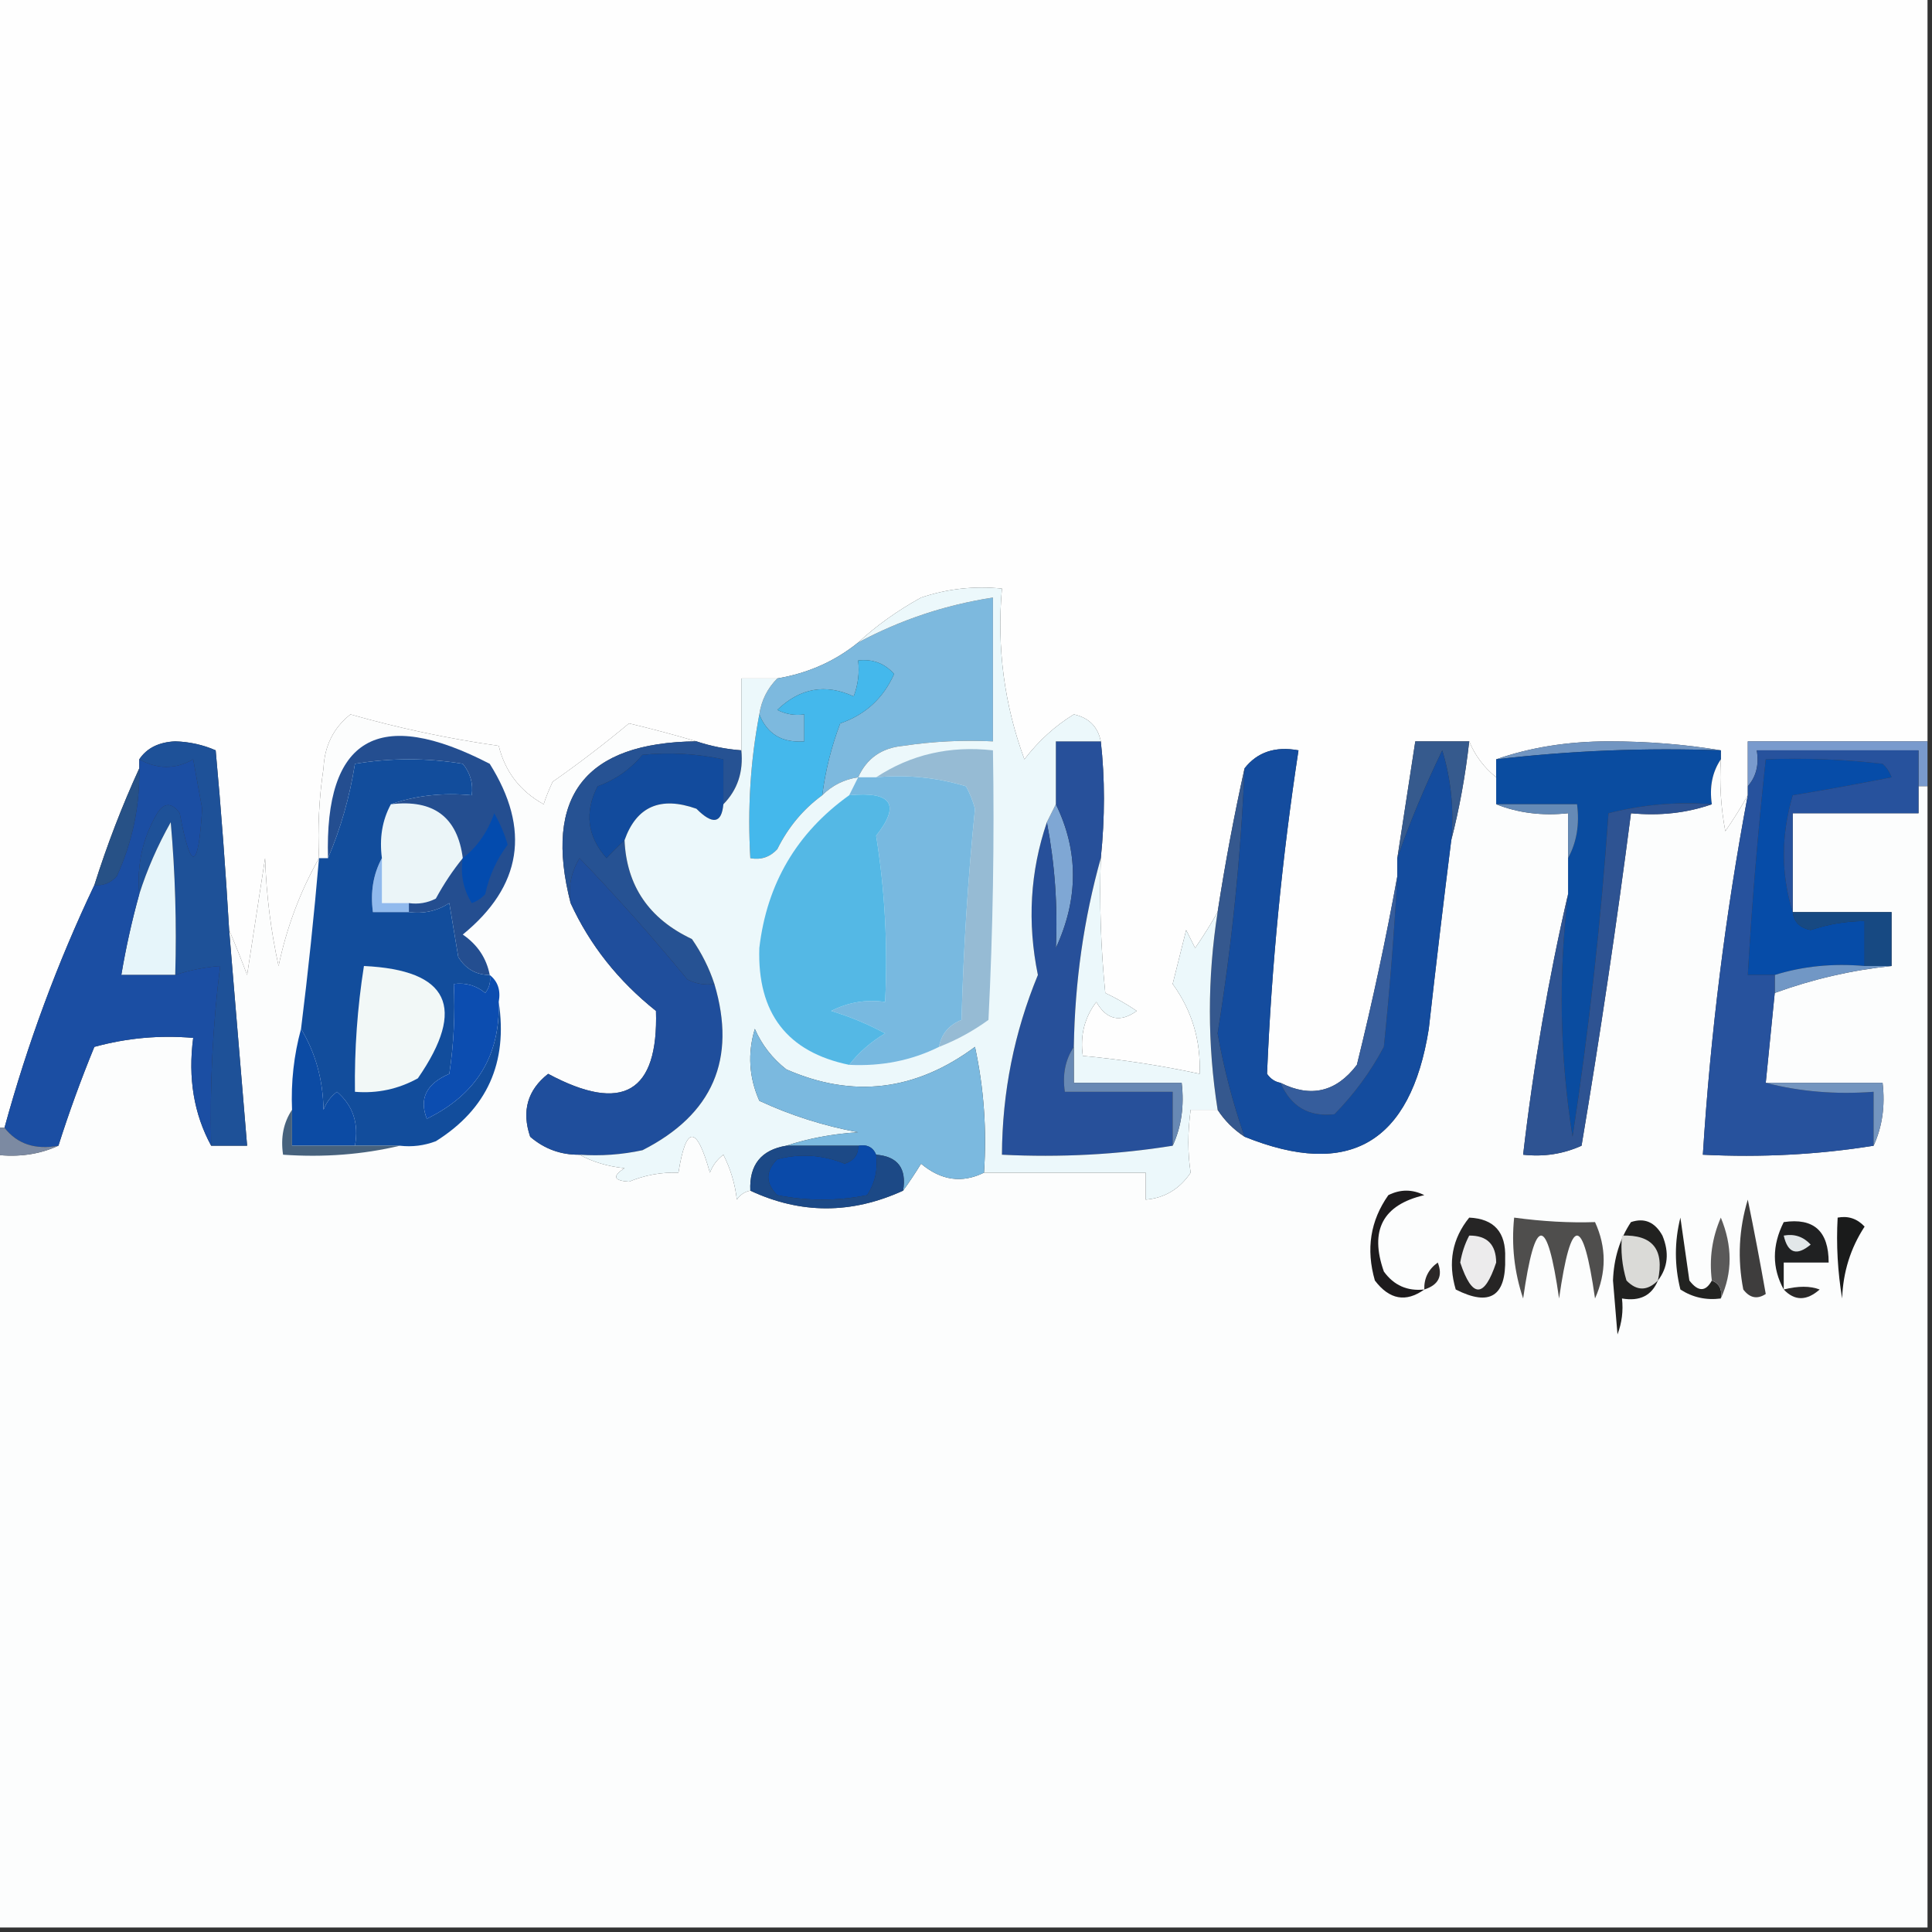 <?xml version="1.0" encoding="UTF-8"?>
<!DOCTYPE svg PUBLIC "-//W3C//DTD SVG 1.1//EN" "http://www.w3.org/Graphics/SVG/1.1/DTD/svg11.dtd">
<svg xmlns="http://www.w3.org/2000/svg" version="1.1" width="215px" height="215px" style="shape-rendering:geometricPrecision; text-rendering:geometricPrecision; image-rendering:optimizeQuality; fill-rule:evenodd; clip-rule:evenodd" xmlns:xlink="http://www.w3.org/1999/xlink">
<rect width="100%" height="100%" fill="#333333" stroke="none"/>
<g><path style="opacity:1" fill="#fefefe" d="M -0.5,-0.5 C 71.167,-0.5 142.833,-0.5 214.5,-0.5C 214.5,27.167 214.5,54.833 214.5,82.5C 207.833,82.5 201.167,82.5 194.5,82.5C 194.5,84.167 194.5,85.833 194.5,87.5C 194.5,87.833 194.5,88.167 194.5,88.5C 193.768,89.808 192.934,91.142 192,92.5C 191.503,89.854 191.336,87.187 191.5,84.5C 191.5,84.167 191.5,83.833 191.5,83.5C 187.514,82.834 183.347,82.501 179,82.5C 174.443,82.508 170.276,83.175 166.5,84.5C 166.5,85.167 166.5,85.833 166.5,86.5C 165.143,85.41 164.143,84.076 163.5,82.5C 161.5,82.5 159.5,82.5 157.5,82.5C 156.833,86.833 156.167,91.167 155.5,95.5C 155.5,96.167 155.5,96.833 155.5,97.5C 154.249,104.423 152.749,111.423 151,118.5C 148.702,121.526 145.869,122.192 142.5,120.5C 141.883,120.389 141.383,120.056 141,119.5C 141.504,107.46 142.671,95.46 144.5,83.5C 141.918,83.025 139.918,83.692 138.5,85.5C 137.343,90.712 136.343,96.045 135.5,101.5C 134.768,102.808 133.934,104.142 133,105.5C 132.667,104.833 132.333,104.167 132,103.5C 131.5,105.5 131,107.5 130.5,109.5C 132.643,112.463 133.643,115.796 133.5,119.5C 129.21,118.575 124.876,117.909 120.5,117.5C 120.181,115.25 120.681,113.25 122,111.5C 123.153,113.497 124.653,113.83 126.5,112.5C 125.372,111.738 124.205,111.071 123,110.5C 122.501,105.511 122.334,100.511 122.5,95.5C 122.966,90.971 122.966,86.637 122.5,82.5C 122.175,80.868 121.175,79.868 119.5,79.5C 117.422,80.768 115.589,82.434 114,84.5C 111.752,78.395 110.919,72.061 111.5,65.5C 108.428,65.183 105.428,65.516 102.5,66.5C 99.846,67.968 97.513,69.635 95.5,71.5C 92.912,73.592 89.912,74.925 86.5,75.5C 85.167,75.5 83.833,75.5 82.5,75.5C 82.5,78.167 82.5,80.833 82.5,83.5C 80.784,83.371 79.117,83.038 77.5,82.5C 75.107,81.79 72.607,81.123 70,80.5C 67.257,82.788 64.423,84.954 61.5,87C 61.07,87.919 60.736,88.753 60.5,89.5C 57.879,88.048 56.212,85.881 55.5,83C 49.849,82.192 44.349,81.025 39,79.5C 37.115,80.992 36.115,82.992 36,85.5C 35.502,88.817 35.335,92.15 35.5,95.5C 33.397,99.222 31.897,103.222 31,107.5C 30.138,103.573 29.638,99.573 29.5,95.5C 28.833,99.833 28.167,104.167 27.5,108.5C 26.83,106.709 26.163,105.042 25.5,103.5C 25.111,96.83 24.611,90.164 24,83.5C 22.6,82.884 21.1,82.551 19.5,82.5C 17.667,82.585 16.334,83.252 15.5,84.5C 15.5,84.833 15.5,85.167 15.5,85.5C 13.589,89.67 11.922,94.003 10.5,98.5C 6.402,107.116 3.069,116.116 0.5,125.5C 0.167,125.5 -0.167,125.5 -0.5,125.5C -0.5,83.5 -0.5,41.5 -0.5,-0.5 Z"/></g>
<g><path style="opacity:1" fill="#7db9de" d="M 95.5,86.5 C 93.938,86.733 92.605,87.4 91.5,88.5C 91.851,85.762 92.518,83.096 93.5,80.5C 96.295,79.539 98.295,77.706 99.5,75C 98.437,73.812 97.103,73.312 95.5,73.5C 95.657,74.873 95.49,76.207 95,77.5C 91.872,76.058 89.038,76.558 86.5,79C 87.448,79.483 88.448,79.65 89.5,79.5C 89.5,80.5 89.5,81.5 89.5,82.5C 87.041,82.69 85.374,81.69 84.5,79.5C 84.733,77.938 85.4,76.605 86.5,75.5C 89.912,74.925 92.912,73.592 95.5,71.5C 100.213,68.977 105.213,67.311 110.5,66.5C 110.5,71.833 110.5,77.167 110.5,82.5C 107.15,82.335 103.817,82.502 100.5,83C 98.119,83.223 96.453,84.39 95.5,86.5 Z"/></g>
<g><path style="opacity:1" fill="#7195c1" d="M 191.5,83.5 C 183.082,83.198 174.748,83.531 166.5,84.5C 170.276,83.175 174.443,82.508 179,82.5C 183.347,82.501 187.514,82.834 191.5,83.5 Z"/></g>
<g><path style="opacity:1" fill="#799acd" d="M 214.5,82.5 C 214.5,84.167 214.5,85.833 214.5,87.5C 214.167,87.5 213.833,87.5 213.5,87.5C 213.5,86.167 213.5,84.833 213.5,83.5C 207.5,83.5 201.5,83.5 195.5,83.5C 195.768,85.099 195.434,86.432 194.5,87.5C 194.5,85.833 194.5,84.167 194.5,82.5C 201.167,82.5 207.833,82.5 214.5,82.5 Z"/></g>
<g><path style="opacity:1" fill="#44b8ec" d="M 91.5,88.5 C 89.376,90.059 87.709,92.059 86.5,94.5C 85.675,95.386 84.675,95.719 83.5,95.5C 83.179,89.974 83.512,84.641 84.5,79.5C 85.374,81.69 87.041,82.69 89.5,82.5C 89.5,81.5 89.5,80.5 89.5,79.5C 88.448,79.65 87.448,79.483 86.5,79C 89.038,76.558 91.872,76.058 95,77.5C 95.49,76.207 95.657,74.873 95.5,73.5C 97.103,73.312 98.437,73.812 99.5,75C 98.295,77.706 96.295,79.539 93.5,80.5C 92.518,83.096 91.851,85.762 91.5,88.5 Z"/></g>
<g><path style="opacity:1" fill="#0a4ca0" d="M 191.5,83.5 C 191.5,83.833 191.5,84.167 191.5,84.5C 190.549,85.919 190.216,87.585 190.5,89.5C 186.563,89.207 182.73,89.54 179,90.5C 178.16,102.555 176.826,114.555 175,126.5C 173.576,117.541 173.409,108.541 174.5,99.5C 174.5,98.167 174.5,96.833 174.5,95.5C 175.461,93.735 175.795,91.735 175.5,89.5C 172.5,89.5 169.5,89.5 166.5,89.5C 166.5,88.5 166.5,87.5 166.5,86.5C 166.5,85.833 166.5,85.167 166.5,84.5C 174.748,83.531 183.082,83.198 191.5,83.5 Z"/></g>
<g><path style="opacity:1" fill="#275186" d="M 15.5,85.5 C 15.572,89.689 14.739,93.689 13,97.5C 12.329,98.252 11.496,98.586 10.5,98.5C 11.922,94.003 13.589,89.67 15.5,85.5 Z"/></g>
<g><path style="opacity:1" fill="#fcfdfd" d="M 77.5,82.5 C 65.117,82.622 60.451,88.622 63.5,100.5C 65.629,105.15 68.795,109.15 73,112.5C 73.274,121.6 69.274,123.934 61,119.5C 58.702,121.304 58.035,123.637 59,126.5C 60.584,127.861 62.418,128.528 64.5,128.5C 65.952,129.302 67.618,129.802 69.5,130C 68.112,130.889 68.278,131.389 70,131.5C 71.766,130.767 73.599,130.433 75.5,130.5C 76.35,125.177 77.517,125.177 79,130.5C 79.308,129.692 79.808,129.025 80.5,128.5C 81.298,130.078 81.798,131.744 82,133.5C 82.383,132.944 82.883,132.611 83.5,132.5C 89.103,135.121 94.77,135.121 100.5,132.5C 101.158,131.602 101.824,130.602 102.5,129.5C 104.722,131.369 107.055,131.702 109.5,130.5C 115.5,130.5 121.5,130.5 127.5,130.5C 127.5,131.5 127.5,132.5 127.5,133.5C 129.606,133.321 131.272,132.321 132.5,130.5C 132.162,128.345 132.162,126.011 132.5,123.5C 133.5,123.5 134.5,123.5 135.5,123.5C 136.272,124.694 137.272,125.694 138.5,126.5C 150.145,131.201 156.979,127.201 159,114.5C 159.788,107.486 160.621,100.486 161.5,93.5C 162.402,90.003 163.069,86.337 163.5,82.5C 164.143,84.076 165.143,85.41 166.5,86.5C 166.5,87.5 166.5,88.5 166.5,89.5C 168.948,90.473 171.615,90.806 174.5,90.5C 174.5,92.167 174.5,93.833 174.5,95.5C 174.5,96.833 174.5,98.167 174.5,99.5C 172.314,108.946 170.647,118.613 169.5,128.5C 171.792,128.756 173.959,128.423 176,127.5C 178.067,115.196 179.901,102.862 181.5,90.5C 184.713,90.81 187.713,90.477 190.5,89.5C 190.216,87.585 190.549,85.919 191.5,84.5C 191.336,87.187 191.503,89.854 192,92.5C 192.934,91.142 193.768,89.808 194.5,88.5C 192.014,101.721 190.347,115.054 189.5,128.5C 196.022,128.823 202.355,128.49 208.5,127.5C 209.468,125.393 209.802,123.059 209.5,120.5C 205.167,120.5 200.833,120.5 196.5,120.5C 196.833,117.167 197.167,113.833 197.5,110.5C 201.717,108.964 206.05,107.964 210.5,107.5C 210.5,105.5 210.5,103.5 210.5,101.5C 206.833,101.5 203.167,101.5 199.5,101.5C 199.5,97.833 199.5,94.167 199.5,90.5C 204.167,90.5 208.833,90.5 213.5,90.5C 213.5,89.5 213.5,88.5 213.5,87.5C 213.833,87.5 214.167,87.5 214.5,87.5C 214.5,129.833 214.5,172.167 214.5,214.5C 142.833,214.5 71.167,214.5 -0.5,214.5C -0.5,185.833 -0.5,157.167 -0.5,128.5C 2.059,128.802 4.393,128.468 6.5,127.5C 7.678,123.796 9.011,120.13 10.5,116.5C 14.107,115.511 17.774,115.177 21.5,115.5C 20.911,119.971 21.577,123.971 23.5,127.5C 24.833,127.5 26.167,127.5 27.5,127.5C 26.833,119.5 26.167,111.5 25.5,103.5C 26.163,105.042 26.83,106.709 27.5,108.5C 28.167,104.167 28.833,99.833 29.5,95.5C 29.638,99.573 30.138,103.573 31,107.5C 31.897,103.222 33.397,99.222 35.5,95.5C 35.335,92.15 35.502,88.817 36,85.5C 36.115,82.992 37.115,80.992 39,79.5C 44.349,81.025 49.849,82.192 55.5,83C 56.212,85.881 57.879,88.048 60.5,89.5C 60.736,88.753 61.07,87.919 61.5,87C 64.423,84.954 67.257,82.788 70,80.5C 72.607,81.123 75.107,81.79 77.5,82.5 Z"/></g>
<g><path style="opacity:1" fill="#265293" d="M 77.5,82.5 C 79.117,83.038 80.784,83.371 82.5,83.5C 82.741,85.898 82.074,87.898 80.5,89.5C 80.5,87.833 80.5,86.167 80.5,84.5C 77.507,83.865 74.507,83.699 71.5,84C 70.149,85.617 68.482,86.784 66.5,87.5C 65.016,90.411 65.35,93.078 67.5,95.5C 68.182,94.757 68.849,94.091 69.5,93.5C 69.726,98.584 72.226,102.251 77,104.5C 78.094,106.078 78.928,107.745 79.5,109.5C 78.448,109.649 77.448,109.483 76.5,109C 72.657,104.326 68.657,99.826 64.5,95.5C 63.548,97.045 63.215,98.712 63.5,100.5C 60.451,88.622 65.117,82.622 77.5,82.5 Z"/></g>
<g><path style="opacity:1" fill="#658ab6" d="M 166.5,89.5 C 169.5,89.5 172.5,89.5 175.5,89.5C 175.795,91.735 175.461,93.735 174.5,95.5C 174.5,93.833 174.5,92.167 174.5,90.5C 171.615,90.806 168.948,90.473 166.5,89.5 Z"/></g>
<g><path style="opacity:1" fill="#124b9d" d="M 80.5,89.5 C 80.304,91.646 79.304,91.812 77.5,90C 73.494,88.579 70.828,89.746 69.5,93.5C 68.849,94.091 68.182,94.757 67.5,95.5C 65.35,93.078 65.016,90.411 66.5,87.5C 68.482,86.784 70.149,85.617 71.5,84C 74.507,83.699 77.507,83.865 80.5,84.5C 80.5,86.167 80.5,87.833 80.5,89.5 Z"/></g>
<g><path style="opacity:1" fill="#365a8d" d="M 163.5,82.5 C 163.069,86.337 162.402,90.003 161.5,93.5C 161.82,90.102 161.487,86.768 160.5,83.5C 158.538,87.559 156.871,91.559 155.5,95.5C 156.167,91.167 156.833,86.833 157.5,82.5C 159.5,82.5 161.5,82.5 163.5,82.5 Z"/></g>
<g><path style="opacity:1" fill="#7fa7d4" d="M 117.5,89.5 C 120.036,94.681 120.036,100.015 117.5,105.5C 117.719,100.822 117.385,96.156 116.5,91.5C 116.833,90.833 117.167,90.167 117.5,89.5 Z"/></g>
<g><path style="opacity:1" fill="#1e5198" d="M 25.5,103.5 C 26.167,111.5 26.833,119.5 27.5,127.5C 26.167,127.5 24.833,127.5 23.5,127.5C 23.336,120.798 23.669,114.131 24.5,107.5C 22.784,107.629 21.117,107.962 19.5,108.5C 19.666,102.824 19.499,97.157 19,91.5C 17.525,94.122 16.359,96.788 15.5,99.5C 15.204,96.276 15.87,93.276 17.5,90.5C 18.274,89.289 19.107,89.289 20,90.5C 21.236,97.101 22.07,96.935 22.5,90C 22.167,88.167 21.833,86.333 21.5,84.5C 19.518,85.623 17.518,85.623 15.5,84.5C 16.334,83.252 17.667,82.585 19.5,82.5C 21.1,82.551 22.6,82.884 24,83.5C 24.611,90.164 25.111,96.83 25.5,103.5 Z"/></g>
<g><path style="opacity:1" fill="#ebf5f8" d="M 43.5,89.5 C 48.246,88.928 50.913,90.928 51.5,95.5C 50.399,96.848 49.399,98.348 48.5,100C 47.552,100.483 46.552,100.649 45.5,100.5C 44.5,100.5 43.5,100.5 42.5,100.5C 42.5,98.833 42.5,97.167 42.5,95.5C 42.205,93.265 42.539,91.265 43.5,89.5 Z"/></g>
<g><path style="opacity:1" fill="#064ca8" d="M 199.5,101.5 C 199.62,102.586 200.287,103.253 201.5,103.5C 203.453,102.844 205.453,102.511 207.5,102.5C 207.5,104.167 207.5,105.833 207.5,107.5C 203.958,107.187 200.625,107.521 197.5,108.5C 196.5,108.5 195.5,108.5 194.5,108.5C 194.965,100.479 195.632,92.479 196.5,84.5C 200.846,84.334 205.179,84.501 209.5,85C 209.957,85.414 210.291,85.914 210.5,86.5C 206.826,87.233 203.159,87.899 199.5,88.5C 198.189,92.984 198.189,97.317 199.5,101.5 Z"/></g>
<g><path style="opacity:1" fill="#91baed" d="M 42.5,95.5 C 42.5,97.167 42.5,98.833 42.5,100.5C 43.5,100.5 44.5,100.5 45.5,100.5C 45.5,100.833 45.5,101.167 45.5,101.5C 44.167,101.5 42.833,101.5 41.5,101.5C 41.205,99.265 41.539,97.265 42.5,95.5 Z"/></g>
<g><path style="opacity:1" fill="#244e90" d="M 54.5,108.5 C 52.983,108.489 51.816,107.823 51,106.5C 50.667,104.5 50.333,102.5 50,100.5C 48.644,101.38 47.144,101.714 45.5,101.5C 45.5,101.167 45.5,100.833 45.5,100.5C 46.552,100.649 47.552,100.483 48.5,100C 49.399,98.348 50.399,96.848 51.5,95.5C 50.913,90.928 48.246,88.928 43.5,89.5C 46.287,88.523 49.287,88.19 52.5,88.5C 52.67,87.178 52.337,86.011 51.5,85C 47.5,84.333 43.5,84.333 39.5,85C 38.911,88.704 37.911,92.204 36.5,95.5C 36.114,82.093 42.114,78.593 54.5,85C 59.078,92.296 58.078,98.629 51.5,104C 53.141,105.129 54.141,106.629 54.5,108.5 Z"/></g>
<g><path style="opacity:1" fill="#034bae" d="M 51.5,95.5 C 53.097,94.263 54.264,92.596 55,90.5C 55.638,91.609 56.138,92.775 56.5,94C 55.258,95.651 54.424,97.484 54,99.5C 53.586,99.957 53.086,100.291 52.5,100.5C 51.548,98.955 51.215,97.288 51.5,95.5 Z"/></g>
<g><path style="opacity:1" fill="#e6f5fa" d="M 19.5,108.5 C 17.5,108.5 15.5,108.5 13.5,108.5C 14.01,105.461 14.677,102.461 15.5,99.5C 16.359,96.788 17.525,94.122 19,91.5C 19.499,97.157 19.666,102.824 19.5,108.5 Z"/></g>
<g><path style="opacity:1" fill="#174982" d="M 199.5,101.5 C 203.167,101.5 206.833,101.5 210.5,101.5C 210.5,103.5 210.5,105.5 210.5,107.5C 209.5,107.5 208.5,107.5 207.5,107.5C 207.5,105.833 207.5,104.167 207.5,102.5C 205.453,102.511 203.453,102.844 201.5,103.5C 200.287,103.253 199.62,102.586 199.5,101.5 Z"/></g>
<g><path style="opacity:1" fill="#124d9c" d="M 43.5,89.5 C 42.539,91.265 42.205,93.265 42.5,95.5C 41.539,97.265 41.205,99.265 41.5,101.5C 42.833,101.5 44.167,101.5 45.5,101.5C 47.144,101.714 48.644,101.38 50,100.5C 50.333,102.5 50.667,104.5 51,106.5C 51.816,107.823 52.983,108.489 54.5,108.5C 54.631,109.239 54.464,109.906 54,110.5C 52.989,109.663 51.822,109.33 50.5,109.5C 50.665,112.85 50.498,116.183 50,119.5C 47.451,120.59 46.617,122.257 47.5,124.5C 53.002,121.817 55.668,117.484 55.5,111.5C 56.532,118.265 54.198,123.432 48.5,127C 47.207,127.49 45.873,127.657 44.5,127.5C 42.833,127.5 41.167,127.5 39.5,127.5C 39.949,125.023 39.282,123.023 37.5,121.5C 36.808,122.025 36.308,122.692 36,123.5C 35.943,120.149 35.109,117.149 33.5,114.5C 34.286,108.186 34.953,101.853 35.5,95.5C 35.833,95.5 36.167,95.5 36.5,95.5C 37.911,92.204 38.911,88.704 39.5,85C 43.5,84.333 47.5,84.333 51.5,85C 52.337,86.011 52.67,87.178 52.5,88.5C 49.287,88.19 46.287,88.523 43.5,89.5 Z"/></g>
<g><path style="opacity:1" fill="#35588e" d="M 138.5,85.5 C 138.079,95.39 137.079,105.223 135.5,115C 136.203,118.936 137.203,122.77 138.5,126.5C 137.272,125.694 136.272,124.694 135.5,123.5C 134.353,116.196 134.353,108.862 135.5,101.5C 136.343,96.045 137.343,90.712 138.5,85.5 Z"/></g>
<g><path style="opacity:1" fill="#7197c5" d="M 207.5,107.5 C 208.5,107.5 209.5,107.5 210.5,107.5C 206.05,107.964 201.717,108.964 197.5,110.5C 197.5,109.833 197.5,109.167 197.5,108.5C 200.625,107.521 203.958,107.187 207.5,107.5 Z"/></g>
<g><path style="opacity:1" fill="#27529d" d="M 213.5,87.5 C 213.5,88.5 213.5,89.5 213.5,90.5C 208.833,90.5 204.167,90.5 199.5,90.5C 199.5,94.167 199.5,97.833 199.5,101.5C 198.189,97.317 198.189,92.984 199.5,88.5C 203.159,87.899 206.826,87.233 210.5,86.5C 210.291,85.914 209.957,85.414 209.5,85C 205.179,84.501 200.846,84.334 196.5,84.5C 195.632,92.479 194.965,100.479 194.5,108.5C 195.5,108.5 196.5,108.5 197.5,108.5C 197.5,109.167 197.5,109.833 197.5,110.5C 197.167,113.833 196.833,117.167 196.5,120.5C 200.298,121.483 204.298,121.817 208.5,121.5C 208.5,123.5 208.5,125.5 208.5,127.5C 202.355,128.49 196.022,128.823 189.5,128.5C 190.347,115.054 192.014,101.721 194.5,88.5C 194.5,88.167 194.5,87.833 194.5,87.5C 195.434,86.432 195.768,85.099 195.5,83.5C 201.5,83.5 207.5,83.5 213.5,83.5C 213.5,84.833 213.5,86.167 213.5,87.5 Z"/></g>
<g><path style="opacity:1" fill="#27509a" d="M 122.5,82.5 C 122.966,86.637 122.966,90.971 122.5,95.5C 120.614,102.239 119.614,109.239 119.5,116.5C 118.549,117.919 118.216,119.585 118.5,121.5C 122.5,121.5 126.5,121.5 130.5,121.5C 130.5,123.5 130.5,125.5 130.5,127.5C 124.355,128.49 118.022,128.823 111.5,128.5C 111.534,121.545 112.867,114.879 115.5,108.5C 114.303,102.649 114.636,96.982 116.5,91.5C 117.385,96.156 117.719,100.822 117.5,105.5C 120.036,100.015 120.036,94.681 117.5,89.5C 117.5,87.167 117.5,84.833 117.5,82.5C 119.167,82.5 120.833,82.5 122.5,82.5 Z"/></g>
<g><path style="opacity:1" fill="#f2f8f7" d="M 40.5,107.5 C 49.95,107.946 51.95,112.112 46.5,120C 44.322,121.202 41.989,121.702 39.5,121.5C 39.437,116.797 39.77,112.13 40.5,107.5 Z"/></g>
<g><path style="opacity:1" fill="#2e5392" d="M 190.5,89.5 C 187.713,90.477 184.713,90.81 181.5,90.5C 179.901,102.862 178.067,115.196 176,127.5C 173.959,128.423 171.792,128.756 169.5,128.5C 170.647,118.613 172.314,108.946 174.5,99.5C 173.409,108.541 173.576,117.541 175,126.5C 176.826,114.555 178.16,102.555 179,90.5C 182.73,89.54 186.563,89.207 190.5,89.5 Z"/></g>
<g><path style="opacity:1" fill="#0c4db0" d="M 54.5,108.5 C 55.404,109.209 55.737,110.209 55.5,111.5C 55.668,117.484 53.002,121.817 47.5,124.5C 46.617,122.257 47.451,120.59 50,119.5C 50.498,116.183 50.665,112.85 50.5,109.5C 51.822,109.33 52.989,109.663 54,110.5C 54.464,109.906 54.631,109.239 54.5,108.5 Z"/></g>
<g><path style="opacity:1" fill="#144c9e" d="M 142.5,120.5 C 143.649,123.153 145.649,124.32 148.5,124C 150.7,121.766 152.533,119.266 154,116.5C 154.651,110.173 155.151,103.84 155.5,97.5C 155.5,96.833 155.5,96.167 155.5,95.5C 156.871,91.559 158.538,87.559 160.5,83.5C 161.487,86.768 161.82,90.102 161.5,93.5C 160.621,100.486 159.788,107.486 159,114.5C 156.979,127.201 150.145,131.201 138.5,126.5C 137.203,122.77 136.203,118.936 135.5,115C 137.079,105.223 138.079,95.39 138.5,85.5C 139.918,83.692 141.918,83.025 144.5,83.5C 142.671,95.46 141.504,107.46 141,119.5C 141.383,120.056 141.883,120.389 142.5,120.5 Z"/></g>
<g><path style="opacity:1" fill="#365d9c" d="M 155.5,97.5 C 155.151,103.84 154.651,110.173 154,116.5C 152.533,119.266 150.7,121.766 148.5,124C 145.649,124.32 143.649,123.153 142.5,120.5C 145.869,122.192 148.702,121.526 151,118.5C 152.749,111.423 154.249,104.423 155.5,97.5 Z"/></g>
<g><path style="opacity:1" fill="#7495bf" d="M 196.5,120.5 C 200.833,120.5 205.167,120.5 209.5,120.5C 209.802,123.059 209.468,125.393 208.5,127.5C 208.5,125.5 208.5,123.5 208.5,121.5C 204.298,121.817 200.298,121.483 196.5,120.5 Z"/></g>
<g><path style="opacity:1" fill="#1b4ea3" d="M 15.5,84.5 C 17.518,85.623 19.518,85.623 21.5,84.5C 21.833,86.333 22.167,88.167 22.5,90C 22.07,96.935 21.236,97.101 20,90.5C 19.107,89.289 18.274,89.289 17.5,90.5C 15.87,93.276 15.204,96.276 15.5,99.5C 14.677,102.461 14.01,105.461 13.5,108.5C 15.5,108.5 17.5,108.5 19.5,108.5C 21.117,107.962 22.784,107.629 24.5,107.5C 23.669,114.131 23.336,120.798 23.5,127.5C 21.577,123.971 20.911,119.971 21.5,115.5C 17.774,115.177 14.107,115.511 10.5,116.5C 9.011,120.13 7.678,123.796 6.5,127.5C 3.918,127.975 1.918,127.308 0.5,125.5C 3.069,116.116 6.402,107.116 10.5,98.5C 11.496,98.586 12.329,98.252 13,97.5C 14.739,93.689 15.572,89.689 15.5,85.5C 15.5,85.167 15.5,84.833 15.5,84.5 Z"/></g>
<g><path style="opacity:1" fill="#0c4ba4" d="M 33.5,114.5 C 35.109,117.149 35.943,120.149 36,123.5C 36.308,122.692 36.808,122.025 37.5,121.5C 39.282,123.023 39.949,125.023 39.5,127.5C 37.167,127.5 34.833,127.5 32.5,127.5C 32.5,126.167 32.5,124.833 32.5,123.5C 32.368,120.43 32.701,117.43 33.5,114.5 Z"/></g>
<g><path style="opacity:1" fill="#1f4e9c" d="M 79.5,109.5 C 81.989,117.858 79.323,124.025 71.5,128C 69.19,128.497 66.857,128.663 64.5,128.5C 62.418,128.528 60.584,127.861 59,126.5C 58.035,123.637 58.702,121.304 61,119.5C 69.274,123.934 73.274,121.6 73,112.5C 68.795,109.15 65.629,105.15 63.5,100.5C 63.215,98.712 63.548,97.045 64.5,95.5C 68.657,99.826 72.657,104.326 76.5,109C 77.448,109.483 78.448,109.649 79.5,109.5 Z"/></g>
<g><path style="opacity:1" fill="#7c8aa2" d="M -0.5,125.5 C -0.167,125.5 0.167,125.5 0.5,125.5C 1.918,127.308 3.918,127.975 6.5,127.5C 4.393,128.468 2.059,128.802 -0.5,128.5C -0.5,127.5 -0.5,126.5 -0.5,125.5 Z"/></g>
<g><path style="opacity:1" fill="#47627d" d="M 32.5,123.5 C 32.5,124.833 32.5,126.167 32.5,127.5C 34.833,127.5 37.167,127.5 39.5,127.5C 41.167,127.5 42.833,127.5 44.5,127.5C 40.366,128.485 36.032,128.818 31.5,128.5C 31.215,126.585 31.549,124.919 32.5,123.5 Z"/></g>
<g><path style="opacity:1" fill="#ecf8fb" d="M 122.5,82.5 C 120.833,82.5 119.167,82.5 117.5,82.5C 117.5,84.833 117.5,87.167 117.5,89.5C 117.167,90.167 116.833,90.833 116.5,91.5C 114.636,96.982 114.303,102.649 115.5,108.5C 112.867,114.879 111.534,121.545 111.5,128.5C 118.022,128.823 124.355,128.49 130.5,127.5C 131.468,125.393 131.802,123.059 131.5,120.5C 127.5,120.5 123.5,120.5 119.5,120.5C 119.5,119.167 119.5,117.833 119.5,116.5C 119.614,109.239 120.614,102.239 122.5,95.5C 122.334,100.511 122.501,105.511 123,110.5C 124.205,111.071 125.372,111.738 126.5,112.5C 124.653,113.83 123.153,113.497 122,111.5C 120.681,113.25 120.181,115.25 120.5,117.5C 124.876,117.909 129.21,118.575 133.5,119.5C 133.643,115.796 132.643,112.463 130.5,109.5C 131,107.5 131.5,105.5 132,103.5C 132.333,104.167 132.667,104.833 133,105.5C 133.934,104.142 134.768,102.808 135.5,101.5C 134.353,108.862 134.353,116.196 135.5,123.5C 134.5,123.5 133.5,123.5 132.5,123.5C 132.162,126.011 132.162,128.345 132.5,130.5C 131.272,132.321 129.606,133.321 127.5,133.5C 127.5,132.5 127.5,131.5 127.5,130.5C 121.5,130.5 115.5,130.5 109.5,130.5C 109.827,125.786 109.493,121.12 108.5,116.5C 101.887,121.414 94.886,122.248 87.5,119C 85.951,117.786 84.784,116.286 84,114.5C 83.182,117.227 83.348,119.894 84.5,122.5C 88.008,124.128 91.675,125.294 95.5,126C 92.635,126.183 89.969,126.683 87.5,127.5C 84.703,127.967 83.369,129.633 83.5,132.5C 82.883,132.611 82.383,132.944 82,133.5C 81.798,131.744 81.298,130.078 80.5,128.5C 79.808,129.025 79.308,129.692 79,130.5C 77.517,125.177 76.35,125.177 75.5,130.5C 73.599,130.433 71.766,130.767 70,131.5C 68.278,131.389 68.112,130.889 69.5,130C 67.618,129.802 65.952,129.302 64.5,128.5C 66.857,128.663 69.19,128.497 71.5,128C 79.323,124.025 81.989,117.858 79.5,109.5C 78.928,107.745 78.094,106.078 77,104.5C 72.226,102.251 69.726,98.584 69.5,93.5C 70.828,89.746 73.494,88.579 77.5,90C 79.304,91.812 80.304,91.646 80.5,89.5C 82.074,87.898 82.741,85.898 82.5,83.5C 82.5,80.833 82.5,78.167 82.5,75.5C 83.833,75.5 85.167,75.5 86.5,75.5C 85.4,76.605 84.733,77.938 84.5,79.5C 83.512,84.641 83.179,89.974 83.5,95.5C 84.675,95.719 85.675,95.386 86.5,94.5C 87.709,92.059 89.376,90.059 91.5,88.5C 92.605,87.4 93.938,86.733 95.5,86.5C 96.453,84.39 98.119,83.223 100.5,83C 103.817,82.502 107.15,82.335 110.5,82.5C 110.5,77.167 110.5,71.833 110.5,66.5C 105.213,67.311 100.213,68.977 95.5,71.5C 97.513,69.635 99.846,67.968 102.5,66.5C 105.428,65.516 108.428,65.183 111.5,65.5C 110.919,72.061 111.752,78.395 114,84.5C 115.589,82.434 117.422,80.768 119.5,79.5C 121.175,79.868 122.175,80.868 122.5,82.5 Z"/></g>
<g><path style="opacity:1" fill="#7bb9df" d="M 109.5,130.5 C 107.055,131.702 104.722,131.369 102.5,129.5C 101.824,130.602 101.158,131.602 100.5,132.5C 100.912,130.027 99.912,128.694 97.5,128.5C 97.158,127.662 96.492,127.328 95.5,127.5C 92.833,127.5 90.167,127.5 87.5,127.5C 89.969,126.683 92.635,126.183 95.5,126C 91.675,125.294 88.008,124.128 84.5,122.5C 83.348,119.894 83.182,117.227 84,114.5C 84.784,116.286 85.951,117.786 87.5,119C 94.886,122.248 101.887,121.414 108.5,116.5C 109.493,121.12 109.827,125.786 109.5,130.5 Z"/></g>
<g><path style="opacity:1" fill="#6889b4" d="M 119.5,116.5 C 119.5,117.833 119.5,119.167 119.5,120.5C 123.5,120.5 127.5,120.5 131.5,120.5C 131.802,123.059 131.468,125.393 130.5,127.5C 130.5,125.5 130.5,123.5 130.5,121.5C 126.5,121.5 122.5,121.5 118.5,121.5C 118.216,119.585 118.549,117.919 119.5,116.5 Z"/></g>
<g><path style="opacity:1" fill="#96bbd4" d="M 104.5,116.5 C 104.75,115.078 105.583,114.078 107,113.5C 107.213,105.631 107.713,97.798 108.5,90C 108.265,89.127 107.931,88.293 107.5,87.5C 104.232,86.513 100.898,86.18 97.5,86.5C 101.355,83.965 105.688,82.965 110.5,83.5C 110.666,93.506 110.5,103.506 110,113.5C 108.259,114.758 106.426,115.758 104.5,116.5 Z"/></g>
<g><path style="opacity:1" fill="#78b9e0" d="M 95.5,86.5 C 96.167,86.5 96.833,86.5 97.5,86.5C 100.898,86.18 104.232,86.513 107.5,87.5C 107.931,88.293 108.265,89.127 108.5,90C 107.713,97.798 107.213,105.631 107,113.5C 105.583,114.078 104.75,115.078 104.5,116.5C 101.456,118.011 98.122,118.678 94.5,118.5C 95.574,117.115 96.907,115.949 98.5,115C 96.624,113.983 94.624,113.149 92.5,112.5C 94.396,111.534 96.396,111.201 98.5,111.5C 98.81,105.242 98.476,99.076 97.5,93C 100.244,89.538 99.244,88.038 94.5,88.5C 94.833,87.833 95.167,87.167 95.5,86.5 Z"/></g>
<g><path style="opacity:1" fill="#54b8e5" d="M 94.5,88.5 C 99.244,88.038 100.244,89.538 97.5,93C 98.476,99.076 98.81,105.242 98.5,111.5C 96.396,111.201 94.396,111.534 92.5,112.5C 94.624,113.149 96.624,113.983 98.5,115C 96.907,115.949 95.574,117.115 94.5,118.5C 87.601,117.078 84.268,112.745 84.5,105.5C 85.335,98.339 88.668,92.672 94.5,88.5 Z"/></g>
<g><path style="opacity:1" fill="#0a4aa9" d="M 95.5,127.5 C 96.492,127.328 97.158,127.662 97.5,128.5C 97.713,130.144 97.38,131.644 96.5,133C 93.167,133.667 89.833,133.667 86.5,133C 85.167,131.667 85.167,130.333 86.5,129C 89.047,128.34 91.547,128.507 94,129.5C 95.03,129.164 95.53,128.497 95.5,127.5 Z"/></g>
<g><path style="opacity:1" fill="#1c4986" d="M 87.5,127.5 C 90.167,127.5 92.833,127.5 95.5,127.5C 95.53,128.497 95.03,129.164 94,129.5C 91.547,128.507 89.047,128.34 86.5,129C 85.167,130.333 85.167,131.667 86.5,133C 89.833,133.667 93.167,133.667 96.5,133C 97.38,131.644 97.713,130.144 97.5,128.5C 99.912,128.694 100.912,130.027 100.5,132.5C 94.77,135.121 89.103,135.121 83.5,132.5C 83.369,129.633 84.703,127.967 87.5,127.5 Z"/></g>
<g><path style="opacity:1" fill="#1d1b1d" d="M 158.5,143.5 C 156.454,144.965 154.62,144.632 153,142.5C 151.996,139.007 152.496,135.841 154.5,133C 155.833,132.333 157.167,132.333 158.5,133C 153.885,134.077 152.385,136.91 154,141.5C 155.11,143.037 156.61,143.703 158.5,143.5 Z"/></g>
<g><path style="opacity:1" fill="#1a1b1b" d="M 204.5,135.5 C 205.675,135.281 206.675,135.614 207.5,136.5C 205.933,138.896 205.1,141.563 205,144.5C 204.502,141.518 204.335,138.518 204.5,135.5 Z"/></g>
<g><path style="opacity:1" fill="#4f4e4d" d="M 168.5,135.5 C 171.672,135.928 174.672,136.095 177.5,136C 178.783,138.795 178.783,141.628 177.5,144.5C 176.167,135.167 174.833,135.167 173.5,144.5C 172.167,135.167 170.833,135.167 169.5,144.5C 168.516,141.572 168.183,138.572 168.5,135.5 Z"/></g>
<g><path style="opacity:1" fill="#222321" d="M 190.5,142.5 C 191.338,142.842 191.672,143.508 191.5,144.5C 189.856,144.714 188.356,144.38 187,143.5C 186.333,140.833 186.333,138.167 187,135.5C 187.333,137.833 187.667,140.167 188,142.5C 188.977,143.774 189.811,143.774 190.5,142.5 Z"/></g>
<g><path style="opacity:1" fill="#202122" d="M 198.5,143.5 C 197.186,141.105 197.186,138.605 198.5,136C 201.838,135.5 203.505,137 203.5,140.5C 201.833,140.5 200.167,140.5 198.5,140.5C 198.5,141.5 198.5,142.5 198.5,143.5 Z"/></g>
<g><path style="opacity:1" fill="#e2e7e9" d="M 198.5,137.5 C 199.675,137.281 200.675,137.614 201.5,138.5C 199.948,139.798 198.948,139.465 198.5,137.5 Z"/></g>
<g><path style="opacity:1" fill="#5a5959" d="M 191.5,144.5 C 191.672,143.508 191.338,142.842 190.5,142.5C 190.192,140.076 190.526,137.743 191.5,135.5C 192.803,138.645 192.803,141.645 191.5,144.5 Z"/></g>
<g><path style="opacity:1" fill="#3e3d3d" d="M 194.5,133.5 C 195.198,136.897 195.865,140.397 196.5,144C 195.551,144.617 194.718,144.451 194,143.5C 193.341,140.112 193.508,136.779 194.5,133.5 Z"/></g>
<g><path style="opacity:1" fill="#2b2828" d="M 158.5,143.5 C 158.461,142.244 158.961,141.244 160,140.5C 160.585,141.998 160.085,142.998 158.5,143.5 Z"/></g>
<g><path style="opacity:1" fill="#212120" d="M 184.5,142.5 C 183.817,144.176 182.483,144.843 180.5,144.5C 180.657,145.873 180.49,147.207 180,148.5C 179.833,146.5 179.667,144.5 179.5,142.5C 179.59,140.036 180.257,137.87 181.5,136C 182.996,135.493 184.163,135.993 185,137.5C 185.78,139.387 185.613,141.054 184.5,142.5 Z"/></g>
<g><path style="opacity:1" fill="#dadad7" d="M 184.5,142.5 C 183.312,143.684 182.145,143.684 181,142.5C 180.506,140.866 180.34,139.199 180.5,137.5C 183.91,137.384 185.244,139.05 184.5,142.5 Z"/></g>
<g><path style="opacity:1" fill="#262525" d="M 163.5,135.5 C 166.272,135.627 167.605,137.127 167.5,140C 167.623,144.26 165.79,145.426 162,143.5C 161.109,140.502 161.609,137.836 163.5,135.5 Z"/></g>
<g><path style="opacity:1" fill="#ecebec" d="M 163.5,137.5 C 165.484,137.484 166.484,138.484 166.5,140.5C 165.167,144.5 163.833,144.5 162.5,140.5C 162.685,139.416 163.018,138.416 163.5,137.5 Z"/></g>
<g><path style="opacity:1" fill="#292828" d="M 198.5,143.5 C 200.109,143.094 201.443,143.094 202.5,143.5C 201.042,144.782 199.708,144.782 198.5,143.5 Z"/></g>
</svg>
